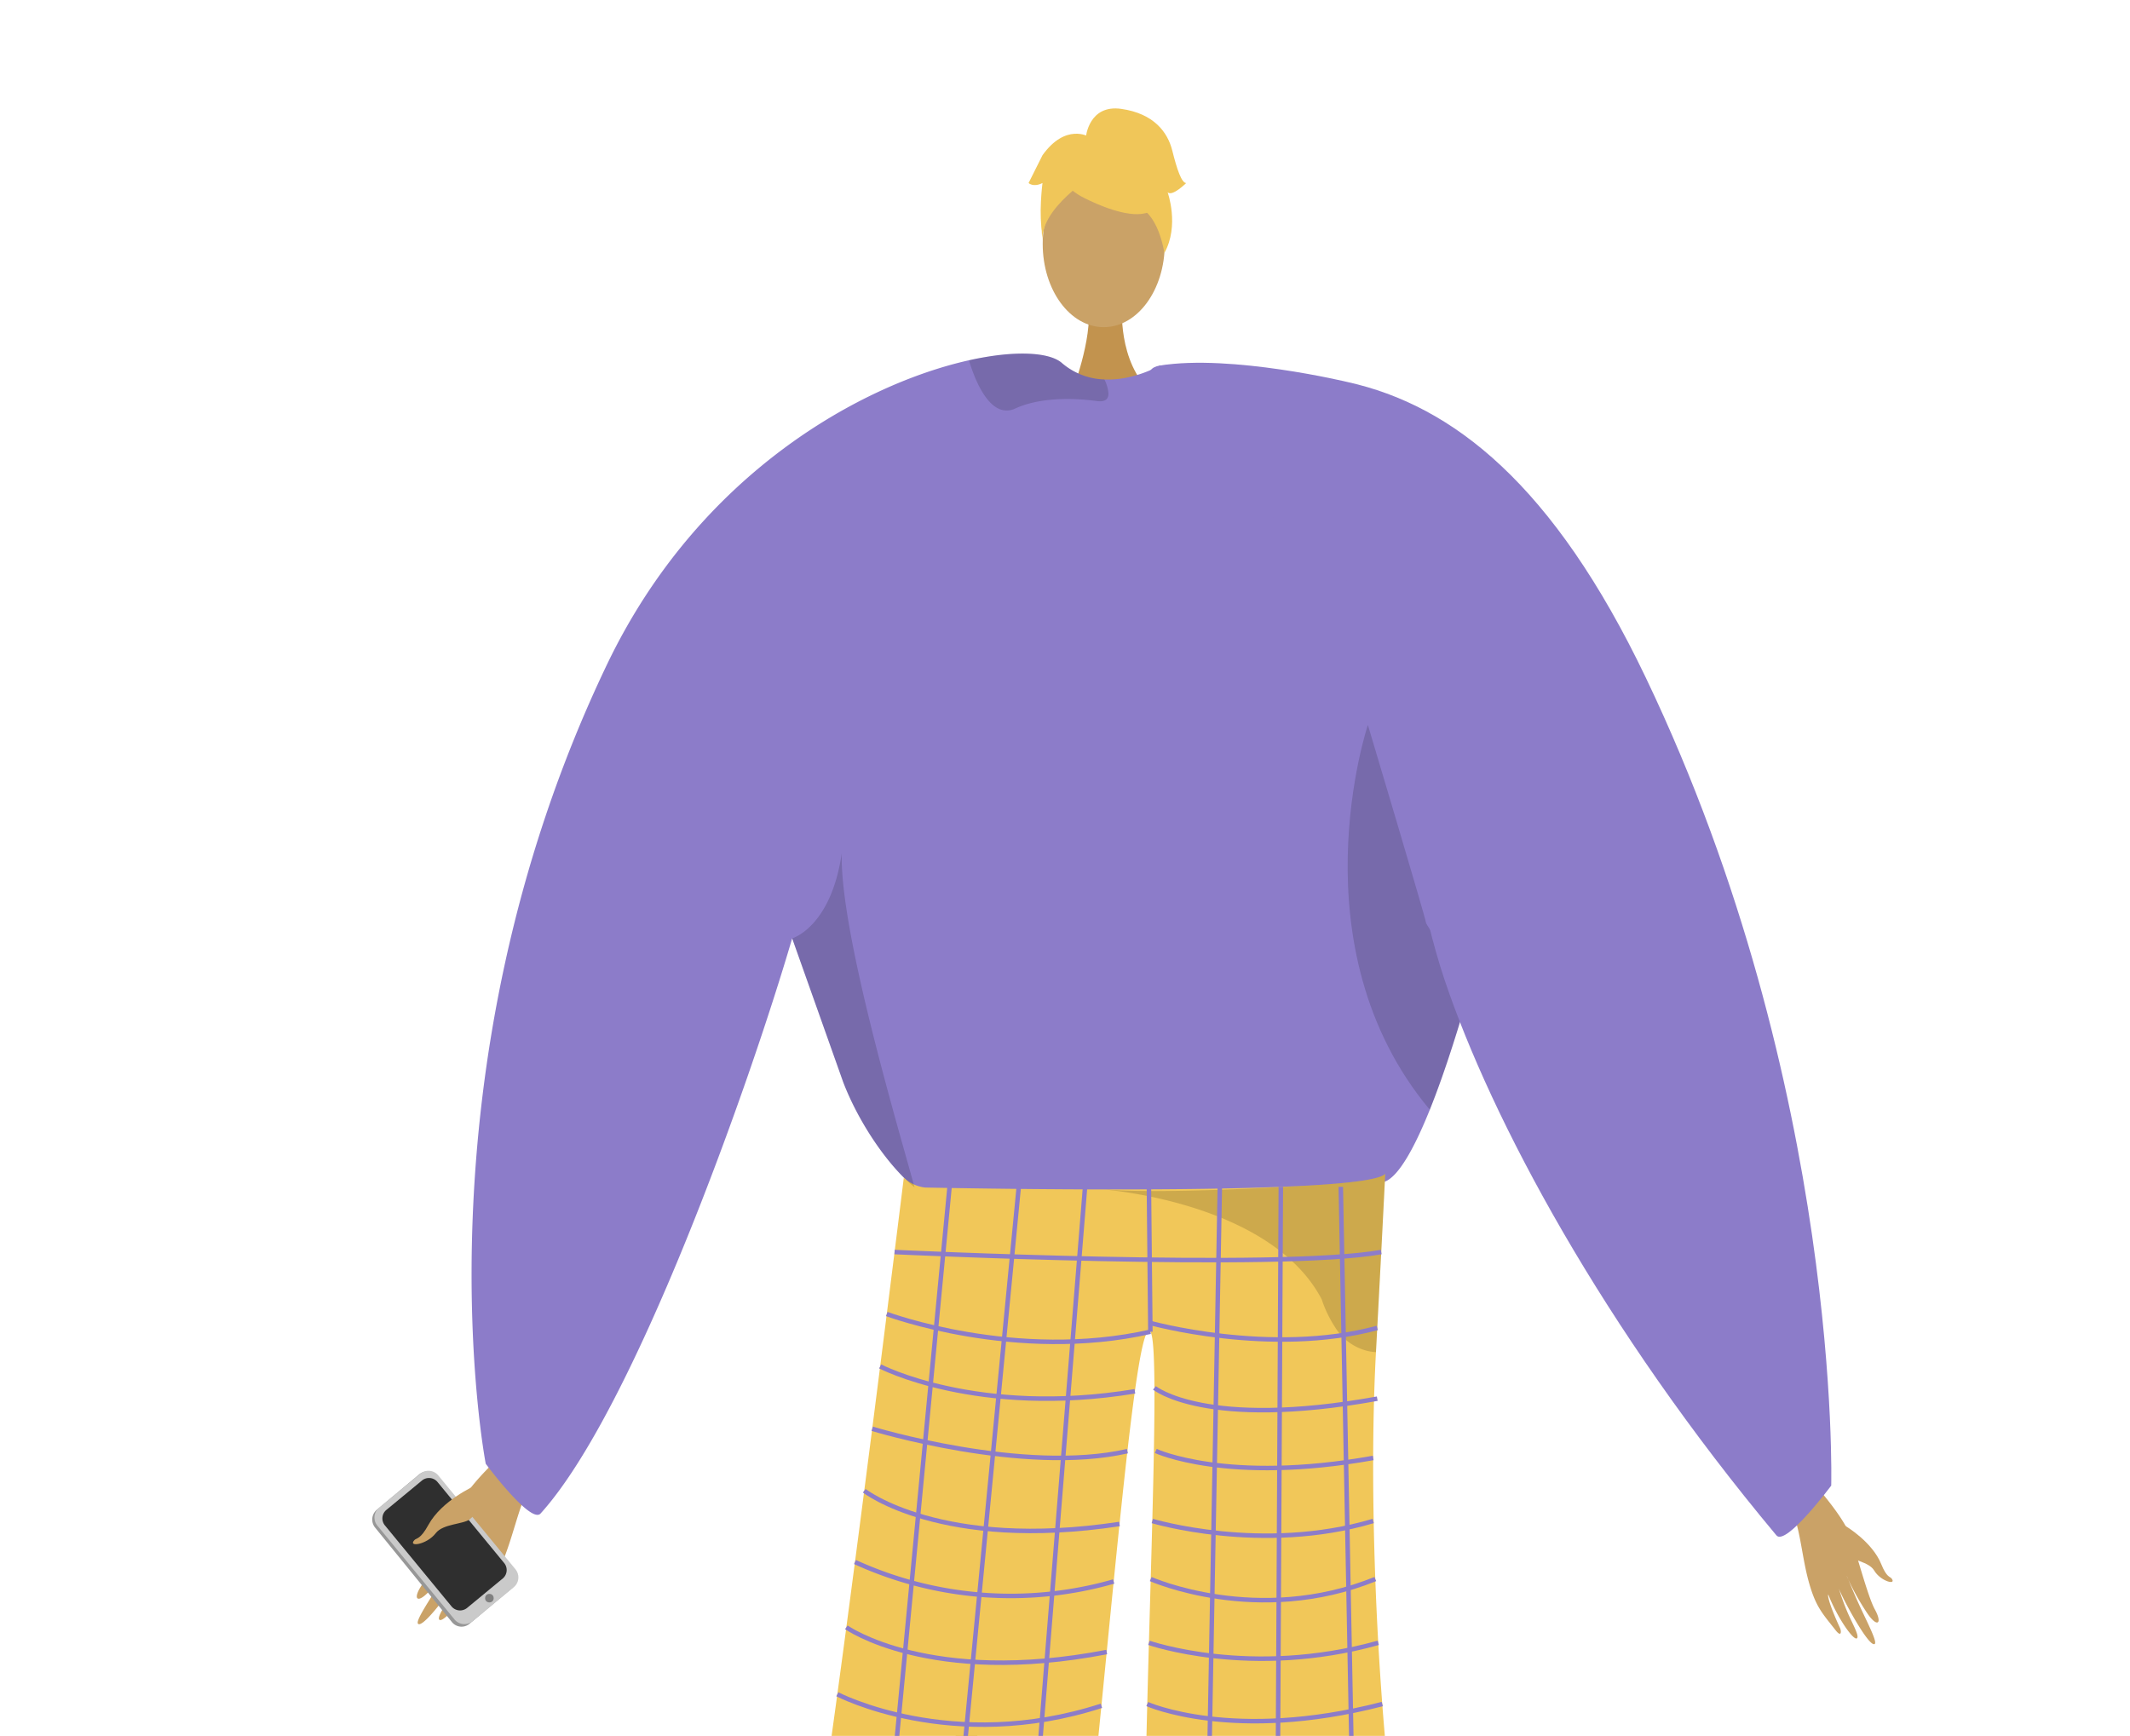 <svg xmlns="http://www.w3.org/2000/svg" xmlns:xlink="http://www.w3.org/1999/xlink" width="372.154" height="303.356" viewBox="0 0 372.154 303.356"><defs><style>.a,.s{fill:none;}.b{clip-path:url(#a);}.c,.i{fill:#caa267;}.c{fill-rule:evenodd;}.d{fill:#979797;}.e{fill:#cacaca;}.f{fill:#2f2f2f;}.g{fill:#7f7f7f;}.h{fill:#c39652;}.j{fill:#c2934e;}.k{fill:#8c7cc9;}.l{fill:#f1c759;}.m{opacity:0.15;}.n{fill:#5e5586;}.o{fill:#5e5587;}.p{opacity:0.3;}.q{opacity:0.5;}.r{fill:#f0c659;}.s{stroke:#8c7cc9;stroke-miterlimit:10;stroke-width:0.785px;}</style><clipPath id="a"><rect class="a" width="372.154" height="303.356" transform="translate(0 0)"/></clipPath></defs><g transform="translate(1789.04 9545.746)"><g class="b" transform="translate(-1789.04 -9545.746)"><g transform="translate(65.042 18.949)"><g transform="translate(0 231.55)"><path class="c" d="M-1699.513-9288.964c-.587.738-9.106,7.683-11.29,12.329s-4.987,11.762-6.591,13.988c-1.887,2.618-.994,3.775,1.508.878a50.346,50.346,0,0,0,4.94-6.872c.194-.474-1.361,2.506-3.3,5.655-2.061,3.346-4.5,6.9-3.922,7.315,1.124.8,7.708-8.605,8.572-10.371a49.229,49.229,0,0,1-2.339,4.63c-1.18,2.046-2.86,4.27-2.585,4.926.434,1.033,4.6-3.7,6.883-8.037.177-.027-.126,1.531-3.185,6.5-.307.5-.569,1.958.888.486,3.066-3.1,4.613-4.2,6.732-9.529,2.067-5.2,3.086-11.39,5.721-14.711Z" transform="translate(1726.19 9288.964)"/><g transform="translate(0 6.529)"><path class="d" d="M-1725.436-9272.677l13.372,16.455a2.168,2.168,0,0,0,3.065.357l7.457-6.238a.6.6,0,0,0,.072-.066,2.227,2.227,0,0,0,.171-3.045l-13.371-16.455a2.164,2.164,0,0,0-3.064-.356l-6.96,5.823-.5.412A2.227,2.227,0,0,0-1725.436-9272.677Z" transform="translate(1725.955 9282.635)"/><path class="e" d="M-1725.074-9273.038l13.48,16.392a2.237,2.237,0,0,0,3.149.306l7.268-6a2.23,2.23,0,0,0,.229-3.078l-13.48-16.392a2.234,2.234,0,0,0-3.148-.306l-7.268,6A2.23,2.23,0,0,0-1725.074-9273.038Z" transform="translate(1725.967 9282.631)"/><path class="f" d="M-1723.8-9273.123l11.642,14.158a1.93,1.93,0,0,0,2.719.264l6.277-5.185a1.927,1.927,0,0,0,.2-2.659l-11.642-14.156a1.93,1.93,0,0,0-2.719-.265l-6.277,5.184A1.928,1.928,0,0,0-1723.8-9273.123Z" transform="translate(1726.008 9282.67)"/><circle class="g" cx="0.747" cy="0.747" r="0.747" transform="translate(19.717 21.515)"/></g><path class="c" d="M-1708.26-9280.078s-5.747,2.522-8.106,6.837c-1.4,2.563-2.063,2.253-2.434,2.643-1.233,1.291,2.158.837,3.725-1.206,1.274-1.659,4.857-1.547,5.945-2.428s3.555-3.8,3.419-4.8S-1708.26-9280.078-1708.26-9280.078Z" transform="translate(1726.169 9289.238)"/></g><path class="h" d="M-1570.209-9220.494s-10.056,103.76-5.78,105.547c7.671,3.254,37.712,13.9,4.591,11.557-17.013,1.027-15.766-2.774-16.031-6-.217-2.631.283-95.489-.417-102.711-.157-1.618-.251-2.6-.251-2.6Z" transform="translate(1730.234 9522.639)"/><path class="i" d="M-1638.764-9229.6s54.309,88.518,51.442,92.158c-5.117,6.578-26.179,30.5,1.616,12.333,15.361-7.385,12.421-10.1,11.085-13.041-1.091-2.405-9.127-20.794-12.031-27.441-.649-1.489-37.235-74-37.235-74Z" transform="translate(1728.661 9522.046)"/><path class="j" d="M-1598.615-9480.105s-.886,9.888,5.213,15.354-14.055,0-14.055,0,3.751-9.468,2.91-15.354S-1598.615-9480.105-1598.615-9480.105Z" transform="translate(1729.633 9514.499)"/><ellipse class="i" cx="10.662" cy="14.547" rx="10.662" ry="14.547" transform="translate(117.14 9.134)"/><path class="k" d="M-1529.14-9385.311c-.178,2.752-2.406,12.989-5.54,24.115-.923,3.322-1.935,6.715-3,10.018-1.288,4.026-2.648,7.9-4.024,11.33-2.673,6.643-5.41,11.582-7.8,12.544-8.051,3.241-68.828,7.686-81.324,1.726-.291-.217-.607-.454-.906-.711-4.689-3.815-9.775-11.348-12.471-18.4,0-.006-7.183-20.251-8.649-24.373-.016-.041-.024-.074-.04-.106-.048-.162-.105-.315-.162-.462-.016-.057-.041-.105-.057-.162-7.565,25.826-27.688,82.547-43.966,100.517-1.708,1.888-9.572-8.7-9.572-8.7s-13.144-67.871,21.146-139.6c16.14-33.763,44.945-49.168,63.337-53.256,7.961-1.773,13.969-1.424,16.164.47a11.9,11.9,0,0,0,7.443,2.892,16.07,16.07,0,0,0,4.179-.379,20.892,20.892,0,0,0,4.429-1.508c.681-.316,1.077-.543,1.077-.543a43.193,43.193,0,0,1,11.257.674C-1536.008-9461.078-1528.768-9391.312-1529.14-9385.311Z" transform="translate(1726.478 9514.833)"/><path class="l" d="M-1635.389-9332.284a6.57,6.57,0,0,0,3.73,1.72c8.765.174,46.62.822,67.157-.359,7.244-.416,12.333-1.061,13.226-2.036,0,0,0,.03-.005.083-.054,1.131-.7,14.09-1.615,31.076-1.8,33.533,1.666,81.559,5.715,96.137.874,3.146-46.16-1.619-46.16-1.619-.132-34.606,3.152-95.356,1.031-98.08-2.58-3.312-6.762,50.124-11.559,94.84-18.627,4.859-48.122,1.908-47.78,0C-1647.6-9233.2-1635.389-9332.284-1635.389-9332.284Z" transform="translate(1728.261 9519.146)"/><path class="m" d="M-1654.791-9372.422c.016.055.04.1.057.162.057.145.113.3.162.461a.919.919,0,0,1,.04.105c1.466,4.122,8.65,24.367,8.65,24.375,2.7,7.054,7.782,14.586,12.471,18.4-3.183-11.525-13.1-44.931-12.722-58.389C-1648.028-9374.335-1654.791-9372.431-1654.791-9372.422Z" transform="translate(1728.164 9517.46)"/><path class="m" d="M-1539.288-9363.147c-.923,3.32-1.935,6.713-3,10.018-1.288,4.023-2.648,7.9-4.024,11.33-23.8-28.5-10.82-67.249-10.82-67.249s10.058,33.641,10.163,34.588C-1546.932-9374.12-1543.587-9369.27-1539.288-9363.147Z" transform="translate(1731.085 9516.786)"/><path class="m" d="M-1600.47-9465.078c.033.963-.477,1.594-2.024,1.384-4.828-.656-10.278-.519-14.238,1.294a3.368,3.368,0,0,1-3.255-.135c-2.534-1.483-4.106-5.905-4.729-7.866a1.34,1.34,0,0,1-.065-.429c7.96-1.772,13.969-1.424,16.164.472a11.921,11.921,0,0,0,7.442,2.892A6.544,6.544,0,0,1-1600.47-9465.078Z" transform="translate(1729.095 9514.833)"/><path class="n" d="M-1577.743-9147.5c-.556-1.4-9.8,3.906-10.26,5.556s-16.885,15.818-13.447,21.124,26.741-13.354,28.506-14.508S-1576.65-9144.739-1577.743-9147.5Z" transform="translate(1729.805 9524.896)"/><path class="o" d="M-1588.025-9121.51c-.2-1.5,12.56.405,13.766,1.62s19.78,6.271,19.36,12.578-29.861,1.348-31.963,1.2S-1587.635-9118.564-1588.025-9121.51Z" transform="translate(1730.234 9525.693)"/><g class="p" transform="translate(127.398 186.187)"><path d="M-1601.969-9330.31l-.423-.035S-1602.241-9330.334-1601.969-9330.31Z" transform="translate(1602.392 9333.042)"/><path class="q" d="M-1601.982-9330.229c11.281.9,35.938-.7,35.938-.7,7.244-.416,12.333-1.061,13.226-2.036,0,0,0,.03-.005.083-.054,1.131-.7,14.09-1.615,31.076a8.358,8.358,0,0,1-1.186-.136,9.231,9.231,0,0,1-5.971-4.243,20.506,20.506,0,0,1-2.322-4.849C-1572.326-9327.031-1598.368-9329.9-1601.982-9330.229Z" transform="translate(1602.405 9332.96)"/></g><g transform="translate(114.674)"><g transform="translate(2.25 4.056)"><path class="r" d="M-1605.77-9498.333s18.458,10.233,12.979-6.2C-1596.581-9515.9-1618.358-9505.658-1605.77-9498.333Z" transform="translate(1612.641 9509.608)"/><path class="r" d="M-1603-9502.281s-10.328,6.127-9.332,12.274c0,0-2.276-18.353,7.992-18.812s14.245.53,13.332,19.935C-1591.012-9488.885-1593.994-9504.32-1603-9502.281Z" transform="translate(1612.551 9509.631)"/></g><path class="r" d="M-1605.025-9508.557s.519-5.718,6.187-4.908,8.1,4.049,8.908,7.288,1.62,5.669,2.43,5.669c0,0-2.43,2.431-3.24,1.62,0,0,2.1,5.825-.569,10.605,0,0-1.051-7.365-5.1-8.176S-1605.025-9508.557-1605.025-9508.557Z" transform="translate(1615.034 9513.543)"/><path class="r" d="M-1604.205-9508.738s-4.049-2.431-8.1,3.239l-2.43,4.858s.811.811,2.43,0c0,0-.738,5.706.035,8.927l2.394-9.735Z" transform="translate(1614.733 9513.677)"/></g><g transform="translate(247.5 238.048)"><path class="c" d="M-1483.438-9282.659c.425.689,6.984,7.483,8.374,11.672s3.054,10.543,4.2,12.606c1.343,2.427.463,3.322-1.375.595a43.269,43.269,0,0,1-3.513-6.367c-.117-.424.905,2.276,2.237,5.161,1.416,3.066,3.135,6.351,2.6,6.644-1.04.567-5.7-8.131-6.255-9.725a42.391,42.391,0,0,0,1.524,4.19c.8,1.863,2,3.932,1.7,4.466-.475.837-3.546-3.632-5.052-7.561-.148-.04-.049,1.319,2.054,5.867.211.458.286,1.73-.807.326-2.3-2.955-3.507-4.056-4.771-8.817-1.233-4.645-1.47-10.032-3.38-13.134Z" transform="translate(1485.905 9282.659)"/><path class="c" d="M-1476.195-9273.244s4.646,2.737,6.219,6.659c.934,2.33,1.53,2.133,1.807,2.5.92,1.229-1.928.494-3.056-1.407-.918-1.546-3.986-1.816-4.824-2.678s-2.646-3.607-2.427-4.446S-1476.195-9273.244-1476.195-9273.244Z" transform="translate(1486.135 9282.95)"/></g><g transform="translate(89.153 186.045)"><line class="s" x1="11.944" y2="124.893"/><line class="s" x1="11.854" y2="122.719" transform="translate(11.944 2.497)"/><line class="s" x1="9.857" y2="121.861" transform="translate(25.527 2.497)"/><line class="s" x2="0.254" y2="25.242" transform="translate(46.545 2.497)"/><line class="s" x1="2.287" y2="124.33" transform="translate(56.645 2.497)"/><line class="s" x1="0.637" y2="125.373" transform="translate(68.954 2.42)"/><line class="s" x2="2.411" y2="126.093" transform="translate(80.068 2.42)"/></g><path class="s" d="M-1637.446-9319.705s67.261,3.176,85.031,0" transform="translate(1728.702 9519.561)"/><path class="s" d="M-1592.71-9306.1c-23.533,5.331-46.054-3.1-46.054-3.1" transform="translate(1728.661 9519.885)"/><path class="s" d="M-1594.342-9307.738s21.237,5.968,39.893.928" transform="translate(1730.04 9519.929)"/><path class="s" d="M-1639.886-9300.319s16.959,8.88,44.506,4.353" transform="translate(1728.626 9520.159)"/><path class="s" d="M-1641.233-9289.747s26.391,8.059,44.59,3.91" transform="translate(1728.584 9520.488)"/><path class="s" d="M-1642.583-9279.244s13.441,10.535,44.6,5.81" transform="translate(1728.543 9520.814)"/><path class="s" d="M-1644.155-9267.164a65.385,65.385,0,0,0,45.2,3.405" transform="translate(1728.494 9521.19)"/><path class="s" d="M-1645.616-9256.095s14.516,10.3,45.49,4.319" transform="translate(1728.449 9521.533)"/><path class="s" d="M-1647.144-9244.75s20.035,10.475,46.141,2.013" transform="translate(1728.401 9521.887)"/><path class="s" d="M-1648.367-9235.895s11.82,11.368,46.4,2.94" transform="translate(1728.363 9522.16)"/><path class="s" d="M-1649.808-9225.843s19.113,10.068,46.866,2.622" transform="translate(1728.318 9522.471)"/><path class="s" d="M-1593.406-9296.682s8.873,7.326,38.928,1.888" transform="translate(1730.069 9520.274)"/><path class="s" d="M-1593.18-9285.988s12.451,5.807,37.984,1.222" transform="translate(1730.076 9520.606)"/><path class="s" d="M-1593.769-9274.118s19.225,5.79,38.591,0" transform="translate(1730.058 9520.974)"/><path class="s" d="M-1594.038-9264.276s18.69,8.31,39.24,0" transform="translate(1730.05 9521.28)"/><path class="s" d="M-1594.342-9253.467s17.793,6.242,40.07,0" transform="translate(1730.04 9521.614)"/><path class="s" d="M-1594.621-9243.09s15,6.729,41.059,0" transform="translate(1730.031 9521.938)"/><path class="s" d="M-1594.621-9233.906s17.807,9.176,41.965.977" transform="translate(1730.031 9522.222)"/><path class="s" d="M-1595.036-9222.426a82.323,82.323,0,0,0,43.714.5" transform="translate(1730.019 9522.578)"/><path class="k" d="M-1552.664-9426.605s-52.219-41.324-39.769-43.342,32.82,2.884,32.82,2.884c18.391,4.089,35.951,17.907,52.091,51.67,34.288,71.726,32.391,141.182,32.391,141.182s-7.94,10.651-9.572,8.7c-30.294-36.247-49.774-72.635-57.993-97.118S-1552.664-9426.605-1552.664-9426.605Z" transform="translate(1730.04 9514.882)"/></g></g></g></svg>